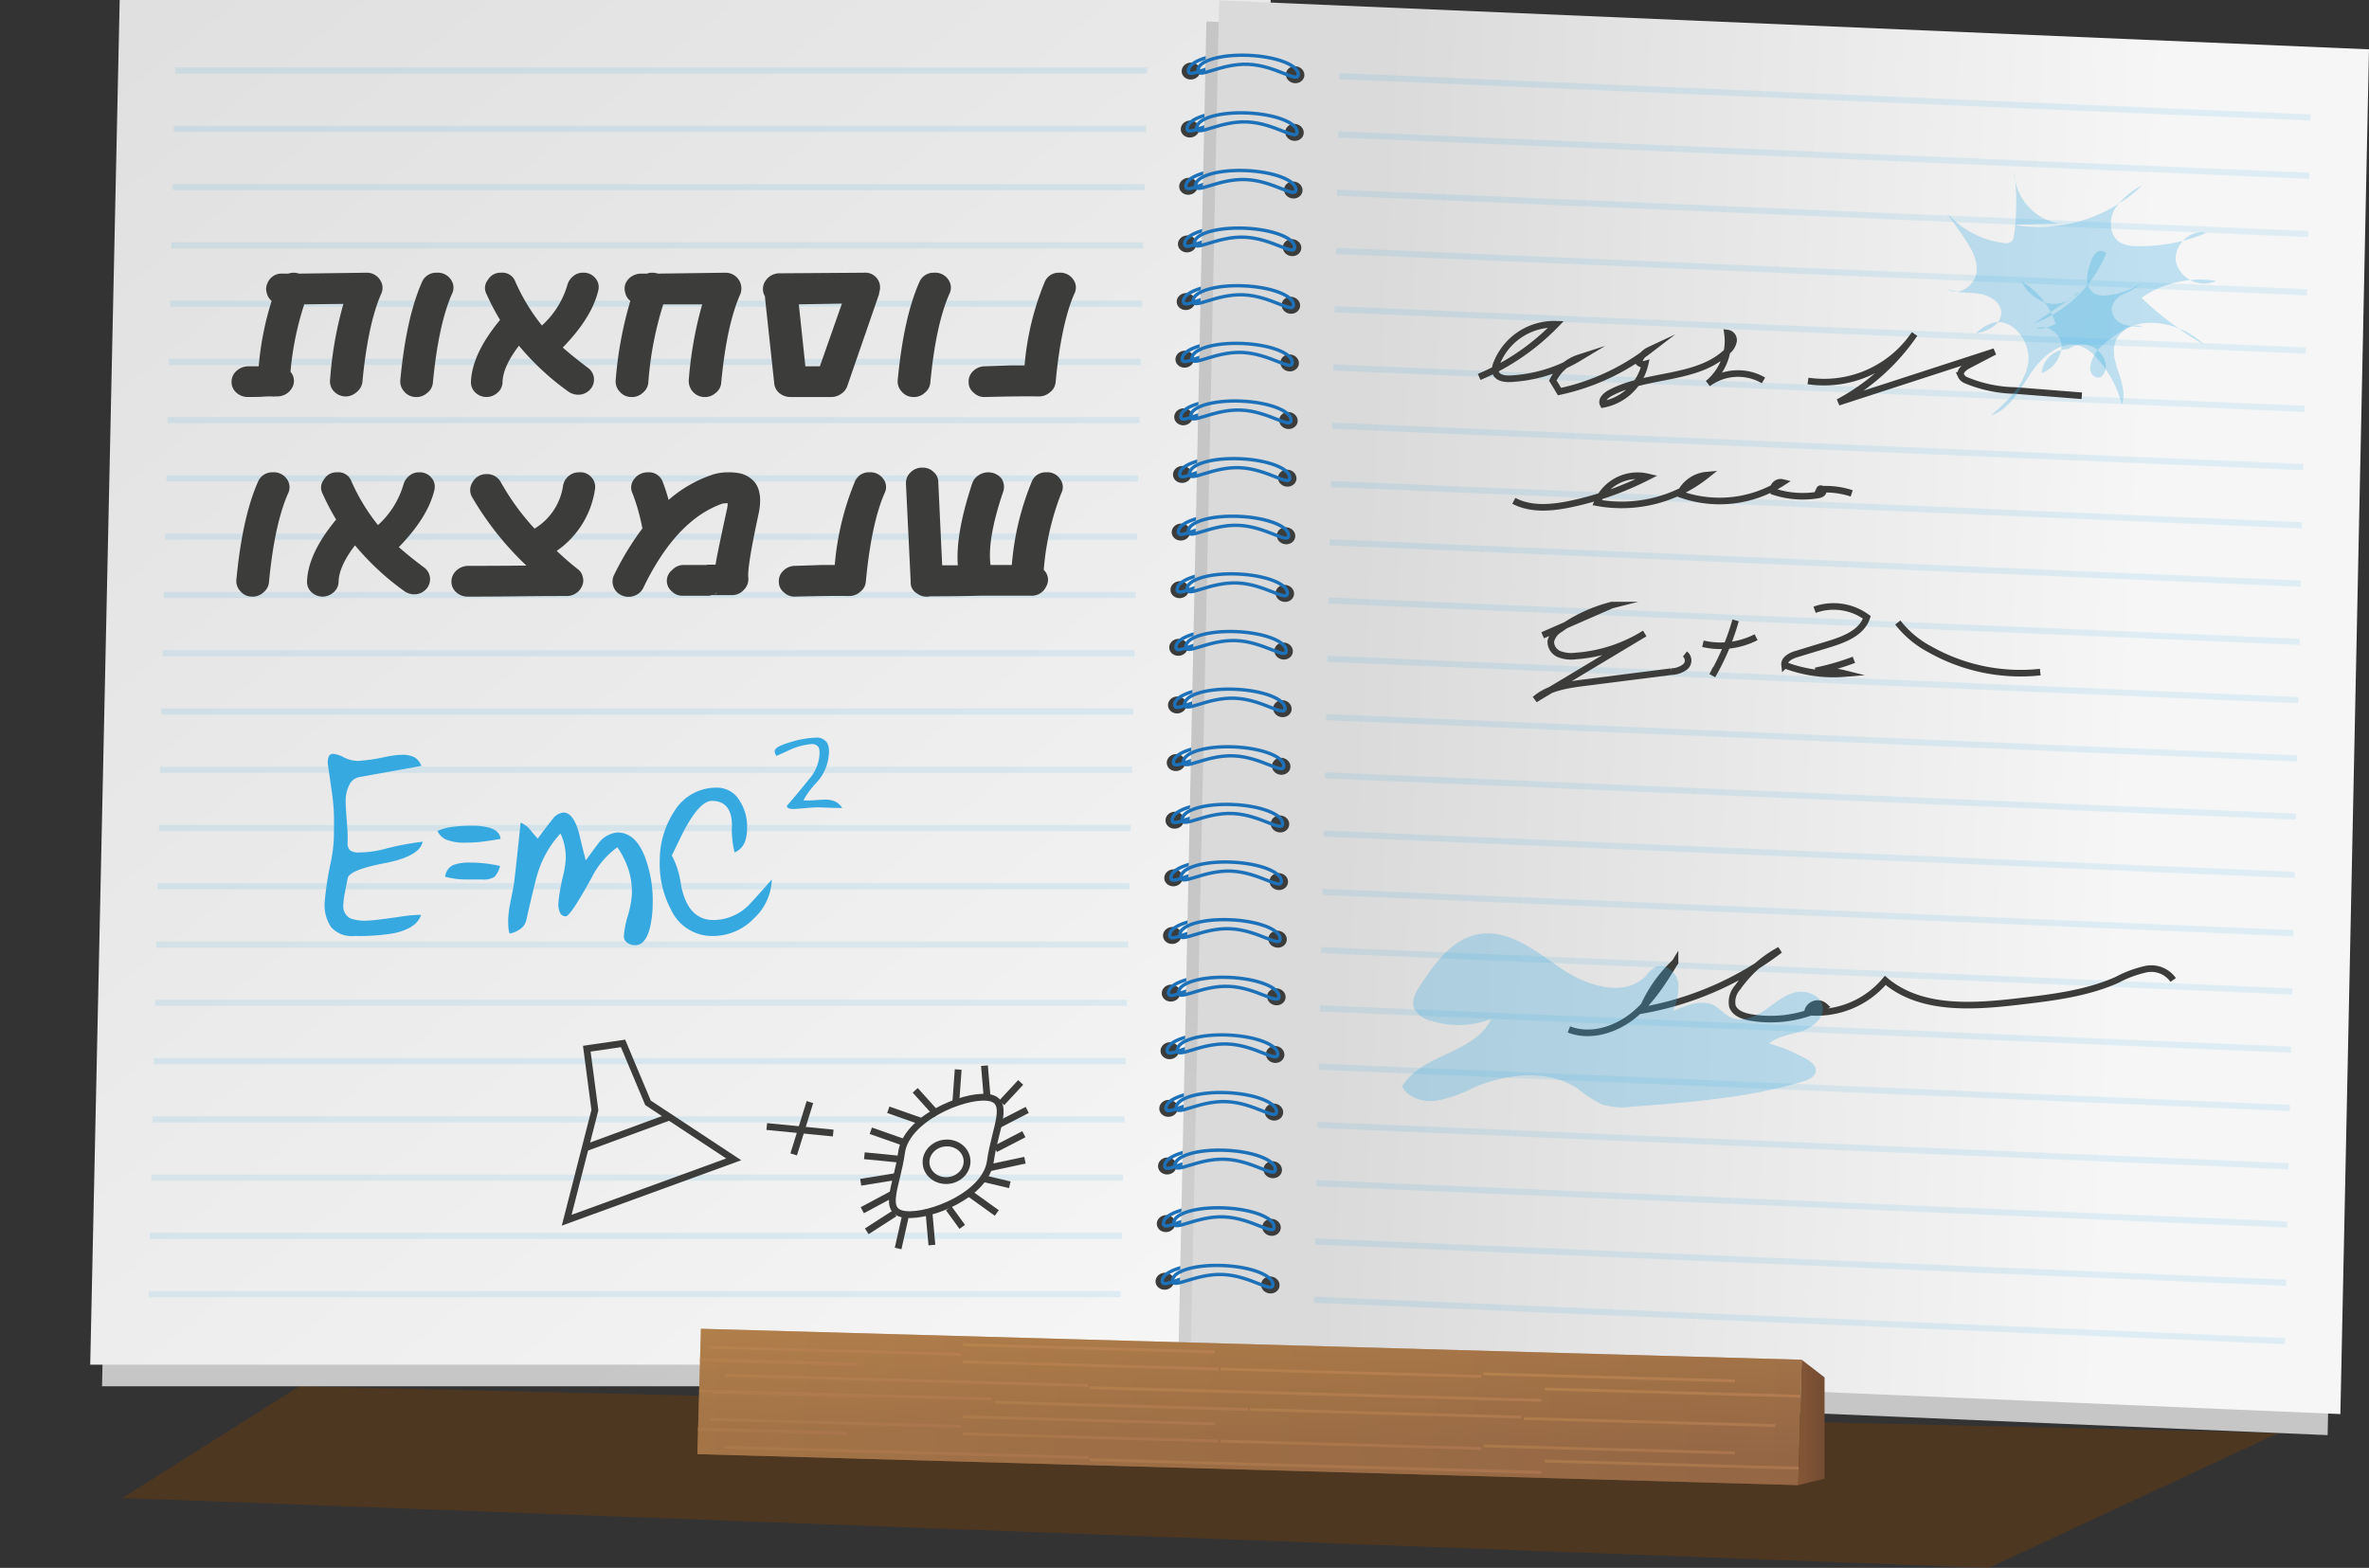 <svg xmlns="http://www.w3.org/2000/svg" xmlns:xlink="http://www.w3.org/1999/xlink" viewBox="0 0 359.297 237.835"><rect x="0" y="0" width="359.297" height="237.835" fill="#333333" stroke="none"/><defs><style>.a{fill:url(#a);}.b{fill:url(#b);}.c{fill:url(#c);}.d{fill:#683c11;fill-opacity:0.51;}.e{fill:url(#d);}.f{clip-path:url(#f);}.aa,.ab,.ac,.ad,.ae,.af,.ag,.ah,.ai,.aj,.ak,.al,.am,.an,.ao,.ar,.g,.i,.k,.o,.p,.q,.r,.s,.t,.u,.v,.w,.x,.y,.z{fill:none;stroke-miterlimit:10;}.g{stroke:#009fe3;stroke-width:0.936px;opacity:0.1;}.h{fill:#3c3c3b;}.i{stroke:#1d71b8;stroke-width:0.511px;}.as,.j{fill:#36a9e1;}.ar,.k{stroke:#3c3c3b;}.k{stroke-width:1.034px;}.l{fill:url(#g);}.m{clip-path:url(#i);}.n{clip-path:url(#k);}.o,.q,.r{stroke-width:0.506px;}.o{stroke:url(#l);}.aa,.ab,.ac,.ad,.ae,.af,.ag,.ah,.ai,.aj,.ak,.al,.am,.an,.ao,.p,.s,.t,.u,.v,.w,.x,.y,.z{stroke-width:0.43px;}.p{stroke:url(#m);}.q{stroke:url(#n);}.r{stroke:url(#o);}.s{stroke:url(#p);}.t{stroke:url(#q);}.u{stroke:url(#r);}.v{stroke:url(#s);}.w{stroke:url(#t);}.x{stroke:url(#u);}.y{stroke:url(#v);}.z{stroke:url(#w);}.aa{stroke:url(#x);}.ab{stroke:url(#y);}.ac{stroke:url(#z);}.ad{stroke:url(#aa);}.ae{stroke:url(#ab);}.af{stroke:url(#ac);}.ag{stroke:url(#ad);}.ah{stroke:url(#ae);}.ai{stroke:url(#af);}.aj{stroke:url(#ag);}.ak{stroke:url(#ah);}.al{stroke:url(#ai);}.am{stroke:url(#aj);}.an{stroke:url(#ak);}.ao{stroke:url(#al);}.ap{opacity:0.46;fill:url(#am);}.aq{fill:url(#an);}.as{opacity:0.29;}</style><linearGradient id="a" x1="-41.425" y1="33.235" x2="165.294" y2="291.634" gradientTransform="matrix(1, 0, 0.003, 0.987, 18.988, -83.661)" gradientUnits="userSpaceOnUse"><stop offset="0" stop-color="#dadada"/><stop offset="1" stop-color="#f6f6f6"/></linearGradient><linearGradient id="b" x1="204.868" y1="103.911" x2="323.701" y2="110.068" gradientTransform="matrix(1, 0, 0, 1, 0, 0)" xlink:href="#a"/><linearGradient id="c" x1="3933.872" y1="138.609" x2="4328.594" y2="138.609" gradientTransform="translate(-1558.537 74.814) scale(0.423 1)" gradientUnits="userSpaceOnUse"><stop offset="0" stop-color="#b17f4a"/><stop offset="1" stop-color="#946644"/></linearGradient><linearGradient id="d" x1="196.913" y1="334.265" x2="128.92" y2="248.041" gradientTransform="matrix(1, 0, 0.003, 0.987, 18.988, -83.661)" gradientUnits="userSpaceOnUse"><stop offset="0" stop-color="#dadada"/><stop offset="1" stop-color="#c6c6c6"/></linearGradient><clipPath id="f"><polygon class="a" points="192.713 0 18.153 0 13.684 207.016 188.244 207.016 192.713 0"/></clipPath><linearGradient id="g" x1="-5106.907" y1="222.323" x2="-5174.901" y2="136.099" gradientTransform="matrix(-0.999, -0.043, -0.045, 0.986, -4942.021, -191.388)" xlink:href="#d"/><clipPath id="i"><polygon class="b" points="184.896 0.059 359.297 7.486 354.955 214.505 180.553 207.078 184.896 0.059"/></clipPath><clipPath id="k"><rect class="c" x="106.005" y="203.91" width="167.019" height="19.026" transform="translate(6.083 -5.25) rotate(1.613)"/></clipPath><linearGradient id="l" x1="3933.872" y1="133.813" x2="3990.394" y2="133.813" gradientTransform="matrix(0.423, 0.012, -0.028, 1, -1553.943, 25.662)" gradientUnits="userSpaceOnUse"><stop offset="0" stop-color="#bd874f"/><stop offset="1" stop-color="#bd8057"/></linearGradient><linearGradient id="m" x1="3566.051" y1="3317.292" x2="3665.17" y2="3317.292" gradientTransform="matrix(0.449, 0.013, -0.019, 0.678, -1432.374, -2083.833)" xlink:href="#l"/><linearGradient id="n" x1="3938.429" y1="138.609" x2="3994.951" y2="138.609" xlink:href="#l"/><linearGradient id="o" x1="3930.844" y1="144.32" x2="3987.366" y2="144.32" xlink:href="#l"/><linearGradient id="p" x1="3569.41" y1="3307.511" x2="3654.298" y2="3307.511" gradientTransform="matrix(0.449, 0.013, -0.019, 0.678, -1432.374, -2083.833)" xlink:href="#l"/><linearGradient id="q" x1="3654.921" y1="3309.166" x2="3741.37" y2="3309.166" gradientTransform="matrix(0.449, 0.013, -0.019, 0.678, -1432.374, -2083.833)" xlink:href="#l"/><linearGradient id="r" x1="3666.201" y1="3318.022" x2="3751.666" y2="3318.022" gradientTransform="matrix(0.449, 0.013, -0.019, 0.678, -1432.374, -2083.833)" xlink:href="#l"/><linearGradient id="s" x1="3742.015" y1="3309.166" x2="3830.086" y2="3309.166" gradientTransform="matrix(0.449, 0.013, -0.019, 0.678, -1432.374, -2083.833)" xlink:href="#l"/><linearGradient id="t" x1="3752.291" y1="3318.022" x2="3844.037" y2="3318.022" gradientTransform="matrix(0.449, 0.013, -0.019, 0.678, -1432.374, -2083.833)" xlink:href="#l"/><linearGradient id="u" x1="3844.811" y1="3318.311" x2="3929.699" y2="3318.311" gradientTransform="matrix(0.449, 0.013, -0.019, 0.678, -1432.374, -2083.833)" xlink:href="#l"/><linearGradient id="v" x1="3830.809" y1="3308.581" x2="3915.696" y2="3308.581" gradientTransform="matrix(0.449, 0.013, -0.019, 0.678, -1432.374, -2083.833)" xlink:href="#l"/><linearGradient id="w" x1="3851.547" y1="3311.581" x2="3938.024" y2="3311.581" gradientTransform="matrix(0.449, 0.013, -0.019, 0.678, -1432.374, -2083.833)" xlink:href="#l"/><linearGradient id="x" x1="3698.152" y1="3314.142" x2="3850.532" y2="3314.142" gradientTransform="matrix(0.449, 0.013, -0.019, 0.678, -1432.374, -2083.833)" xlink:href="#l"/><linearGradient id="y" x1="3654.933" y1="3305.344" x2="3739.821" y2="3305.344" gradientTransform="matrix(0.449, 0.013, -0.019, 0.678, -1432.374, -2083.833)" xlink:href="#l"/><linearGradient id="z" x1="3574.839" y1="3313.669" x2="3697.551" y2="3313.669" gradientTransform="matrix(0.449, 0.013, -0.019, 0.678, -1432.374, -2083.833)" xlink:href="#l"/><linearGradient id="aa" x1="3566.736" y1="3333.398" x2="3665.855" y2="3333.398" gradientTransform="matrix(0.449, 0.013, -0.019, 0.678, -1432.374, -2083.833)" xlink:href="#l"/><linearGradient id="ab" x1="3570.095" y1="3323.617" x2="3654.983" y2="3323.617" gradientTransform="matrix(0.449, 0.013, -0.019, 0.678, -1432.374, -2083.833)" xlink:href="#l"/><linearGradient id="ac" x1="3655.605" y1="3325.273" x2="3742.055" y2="3325.273" gradientTransform="matrix(0.449, 0.013, -0.019, 0.678, -1432.374, -2083.833)" xlink:href="#l"/><linearGradient id="ad" x1="3666.886" y1="3334.128" x2="3752.351" y2="3334.128" gradientTransform="matrix(0.449, 0.013, -0.019, 0.678, -1432.374, -2083.833)" xlink:href="#l"/><linearGradient id="ae" x1="3742.7" y1="3325.273" x2="3830.771" y2="3325.273" gradientTransform="matrix(0.449, 0.013, -0.019, 0.678, -1432.374, -2083.833)" xlink:href="#l"/><linearGradient id="af" x1="3752.976" y1="3334.128" x2="3844.722" y2="3334.128" gradientTransform="matrix(0.449, 0.013, -0.019, 0.678, -1432.374, -2083.833)" xlink:href="#l"/><linearGradient id="ag" x1="3845.496" y1="3334.418" x2="3930.384" y2="3334.418" gradientTransform="matrix(0.449, 0.013, -0.019, 0.678, -1432.374, -2083.833)" xlink:href="#l"/><linearGradient id="ah" x1="3831.494" y1="3324.687" x2="3916.381" y2="3324.687" gradientTransform="matrix(0.449, 0.013, -0.019, 0.678, -1432.374, -2083.833)" xlink:href="#l"/><linearGradient id="ai" x1="3852.232" y1="3327.687" x2="3938.709" y2="3327.687" gradientTransform="matrix(0.449, 0.013, -0.019, 0.678, -1432.374, -2083.833)" xlink:href="#l"/><linearGradient id="aj" x1="3698.837" y1="3330.248" x2="3851.217" y2="3330.248" gradientTransform="matrix(0.449, 0.013, -0.019, 0.678, -1432.374, -2083.833)" xlink:href="#l"/><linearGradient id="ak" x1="3655.618" y1="3321.451" x2="3740.506" y2="3321.451" gradientTransform="matrix(0.449, 0.013, -0.019, 0.678, -1432.374, -2083.833)" xlink:href="#l"/><linearGradient id="al" x1="3575.524" y1="3329.775" x2="3698.236" y2="3329.775" gradientTransform="matrix(0.449, 0.013, -0.019, 0.678, -1432.374, -2083.833)" xlink:href="#l"/><linearGradient id="am" x1="4131.233" y1="128.619" x2="4131.233" y2="144.191" xlink:href="#c"/><linearGradient id="an" x1="272.723" y1="215.773" x2="276.723" y2="215.773" gradientUnits="userSpaceOnUse"><stop offset="0" stop-color="#845636"/><stop offset="1" stop-color="#734c32"/></linearGradient></defs><polygon class="d" points="45.397 210.289 18.572 227.23 301.615 237.835 345.567 217.38 45.397 210.289"/><polygon class="e" points="194.505 3.273 19.945 3.273 15.476 210.289 190.035 210.289 194.505 3.273"/><polygon class="a" points="192.713 0 18.153 0 13.684 207.016 188.244 207.016 192.713 0"/><g class="f"><line class="g" x1="26.566" y1="10.709" x2="173.968" y2="10.709"/><line class="g" x1="26.375" y1="19.547" x2="173.777" y2="19.547"/><line class="g" x1="26.185" y1="28.385" x2="173.587" y2="28.385"/><line class="g" x1="25.994" y1="37.223" x2="173.396" y2="37.223"/><line class="g" x1="25.803" y1="46.061" x2="173.205" y2="46.061"/><line class="g" x1="25.612" y1="54.899" x2="173.014" y2="54.899"/><line class="g" x1="25.421" y1="63.737" x2="172.823" y2="63.737"/><line class="g" x1="25.231" y1="72.575" x2="172.633" y2="72.575"/><line class="g" x1="25.04" y1="81.413" x2="172.442" y2="81.413"/><line class="g" x1="24.849" y1="90.251" x2="172.251" y2="90.251"/><line class="g" x1="24.658" y1="99.089" x2="172.06" y2="99.089"/><line class="g" x1="24.467" y1="107.927" x2="171.869" y2="107.927"/><line class="g" x1="24.277" y1="116.765" x2="171.679" y2="116.765"/><line class="g" x1="24.086" y1="125.603" x2="171.488" y2="125.603"/><line class="g" x1="23.895" y1="134.441" x2="171.297" y2="134.441"/><line class="g" x1="23.704" y1="143.279" x2="171.106" y2="143.279"/><line class="g" x1="23.513" y1="152.117" x2="170.915" y2="152.117"/><line class="g" x1="23.323" y1="160.955" x2="170.725" y2="160.955"/><line class="g" x1="23.132" y1="169.793" x2="170.534" y2="169.793"/><line class="g" x1="22.941" y1="178.631" x2="170.343" y2="178.631"/><line class="g" x1="22.75" y1="187.469" x2="170.152" y2="187.469"/><line class="g" x1="22.559" y1="196.307" x2="169.961" y2="196.307"/></g><ellipse class="h" cx="180.624" cy="10.776" rx="1.407" ry="1.287" transform="translate(-0.068 20.345) rotate(-6.446)"/><path class="i" d="M195.466,10.712c.031-1.422-3.354-2.575-7.56-2.575s-7.64,1.153-7.671,2.575,3.436-1.213,7.642-1.213S195.435,12.134,195.466,10.712Z"/><ellipse class="h" cx="180.435" cy="19.518" rx="1.407" ry="1.287" transform="matrix(0.994, -0.112, 0.112, 0.994, -1.051, 20.379)"/><path class="i" d="M195.277,19.454c.031-1.422-3.354-2.575-7.56-2.575s-7.641,1.153-7.671,2.575,3.436-1.213,7.642-1.213S195.246,20.876,195.277,19.454Z"/><ellipse class="h" cx="180.246" cy="28.26" rx="1.407" ry="1.287" transform="translate(-2.033 20.414) rotate(-6.446)"/><path class="i" d="M195.088,28.196c.031-1.422-3.354-2.575-7.56-2.575s-7.641,1.153-7.671,2.575,3.436-1.213,7.642-1.213S195.058,29.618,195.088,28.196Z"/><ellipse class="h" cx="180.058" cy="37.001" rx="1.407" ry="1.287" transform="translate(-3.016 20.448) rotate(-6.446)"/><path class="i" d="M194.9,36.938c.031-1.422-3.354-2.575-7.56-2.575s-7.641,1.153-7.671,2.575,3.436-1.213,7.642-1.213S194.869,38.36,194.9,36.938Z"/><ellipse class="h" cx="179.869" cy="45.743" rx="1.407" ry="1.287" transform="translate(-3.998 20.482) rotate(-6.446)"/><path class="i" d="M194.711,45.68c.031-1.422-3.354-2.575-7.56-2.575s-7.64,1.153-7.671,2.575,3.436-1.213,7.642-1.213S194.68,47.102,194.711,45.68Z"/><ellipse class="h" cx="179.68" cy="54.485" rx="1.407" ry="1.287" transform="translate(-4.981 20.516) rotate(-6.446)"/><path class="i" d="M194.522,54.421c.031-1.422-3.354-2.575-7.56-2.575s-7.641,1.153-7.671,2.575,3.436-1.213,7.642-1.213S194.492,55.844,194.522,54.421Z"/><ellipse class="h" cx="179.491" cy="63.227" rx="1.407" ry="1.287" transform="translate(-5.963 20.55) rotate(-6.446)"/><path class="i" d="M194.333,63.163c.031-1.422-3.354-2.575-7.56-2.575s-7.641,1.153-7.671,2.575,3.436-1.213,7.642-1.213S194.303,64.585,194.333,63.163Z"/><ellipse class="h" cx="179.303" cy="71.969" rx="1.407" ry="1.287" transform="translate(-6.946 20.584) rotate(-6.446)"/><path class="i" d="M194.145,71.905c.031-1.422-3.354-2.575-7.56-2.575s-7.64,1.153-7.671,2.575,3.436-1.213,7.642-1.213S194.114,73.327,194.145,71.905Z"/><ellipse class="h" cx="179.114" cy="80.71" rx="1.407" ry="1.287" transform="translate(-7.929 20.618) rotate(-6.446)"/><path class="i" d="M193.956,80.647c.031-1.422-3.354-2.575-7.56-2.575s-7.64,1.153-7.671,2.575,3.436-1.213,7.642-1.213S193.925,82.069,193.956,80.647Z"/><ellipse class="h" cx="178.925" cy="89.452" rx="1.407" ry="1.287" transform="translate(-8.911 20.652) rotate(-6.446)"/><path class="i" d="M193.767,89.389c.031-1.422-3.354-2.575-7.56-2.575s-7.641,1.153-7.671,2.575,3.436-1.213,7.642-1.213S193.737,90.811,193.767,89.389Z"/><ellipse class="h" cx="178.736" cy="98.194" rx="1.407" ry="1.287" transform="translate(-9.894 20.686) rotate(-6.446)"/><path class="i" d="M193.579,98.131c.031-1.422-3.354-2.575-7.56-2.575s-7.641,1.153-7.671,2.575,3.436-1.213,7.642-1.213S193.548,99.553,193.579,98.131Z"/><ellipse class="h" cx="178.548" cy="106.936" rx="1.407" ry="1.287" transform="translate(-10.876 20.72) rotate(-6.446)"/><path class="i" d="M193.39,106.872c.031-1.422-3.354-2.575-7.56-2.575s-7.64,1.153-7.671,2.575,3.436-1.213,7.642-1.213S193.359,108.294,193.39,106.872Z"/><ellipse class="h" cx="178.359" cy="115.678" rx="1.407" ry="1.287" transform="translate(-11.859 20.754) rotate(-6.446)"/><path class="i" d="M193.201,115.614c.031-1.422-3.354-2.575-7.56-2.575s-7.641,1.153-7.671,2.575,3.436-1.213,7.642-1.213S193.17,117.036,193.201,115.614Z"/><ellipse class="h" cx="178.17" cy="124.42" rx="1.407" ry="1.287" transform="translate(-12.841 20.788) rotate(-6.446)"/><path class="i" d="M193.012,124.356c.031-1.422-3.354-2.575-7.56-2.575s-7.641,1.153-7.671,2.575,3.436-1.213,7.642-1.213S192.982,125.778,193.012,124.356Z"/><ellipse class="h" cx="177.982" cy="133.161" rx="1.407" ry="1.287" transform="translate(-13.824 20.822) rotate(-6.446)"/><path class="i" d="M192.824,133.098c.031-1.422-3.354-2.575-7.56-2.575s-7.641,1.153-7.671,2.575,3.436-1.213,7.642-1.213S192.793,134.52,192.824,133.098Z"/><ellipse class="h" cx="177.793" cy="141.903" rx="1.407" ry="1.287" transform="translate(-14.807 20.857) rotate(-6.446)"/><path class="i" d="M192.635,141.84c.031-1.422-3.354-2.575-7.56-2.575s-7.64,1.153-7.671,2.575,3.436-1.213,7.642-1.213S192.604,143.262,192.635,141.84Z"/><ellipse class="h" cx="177.604" cy="150.645" rx="1.407" ry="1.287" transform="translate(-15.789 20.891) rotate(-6.446)"/><path class="i" d="M192.446,150.581c.031-1.422-3.354-2.575-7.56-2.575s-7.641,1.153-7.671,2.575,3.436-1.213,7.642-1.213S192.416,152.004,192.446,150.581Z"/><ellipse class="h" cx="177.415" cy="159.387" rx="1.407" ry="1.287" transform="translate(-16.772 20.925) rotate(-6.446)"/><path class="i" d="M192.258,159.323c.031-1.422-3.354-2.575-7.56-2.575s-7.641,1.153-7.671,2.575,3.436-1.213,7.642-1.213S192.227,160.745,192.258,159.323Z"/><ellipse class="h" cx="177.227" cy="168.129" rx="1.407" ry="1.287" transform="translate(-17.754 20.959) rotate(-6.446)"/><path class="i" d="M192.069,168.065c.031-1.422-3.354-2.575-7.56-2.575s-7.64,1.153-7.671,2.575,3.436-1.213,7.642-1.213S192.038,169.487,192.069,168.065Z"/><ellipse class="h" cx="177.038" cy="176.87" rx="1.407" ry="1.287" transform="translate(-18.737 20.993) rotate(-6.446)"/><path class="i" d="M191.88,176.807c.031-1.422-3.354-2.575-7.56-2.575s-7.641,1.153-7.671,2.575,3.436-1.213,7.642-1.213S191.849,178.229,191.88,176.807Z"/><ellipse class="h" cx="176.849" cy="185.612" rx="1.407" ry="1.287" transform="translate(-19.719 21.027) rotate(-6.446)"/><path class="i" d="M191.691,185.549c.031-1.422-3.354-2.575-7.56-2.575s-7.641,1.153-7.671,2.575,3.436-1.213,7.642-1.213S191.661,186.971,191.691,185.549Z"/><ellipse class="h" cx="176.661" cy="194.354" rx="1.407" ry="1.287" transform="translate(-20.702 21.061) rotate(-6.446)"/><path class="i" d="M191.503,194.29c.031-1.422-3.354-2.575-7.56-2.575s-7.641,1.153-7.671,2.575,3.436-1.213,7.642-1.213S191.472,195.713,191.503,194.29Z"/><path class="h" d="M35.873,56.267A2.647,2.647,0,0,1,37.66,55.562H39.24A45.363,45.363,0,0,1,41.201,45.644a2.104,2.104,0,0,1-.74-1.205,1.952,1.952,0,0,1,.078-1.41,2.29,2.29,0,0,1,2.33-1.523h.887a2.083,2.083,0,0,1,.791-.137,2.653,2.653,0,0,1,.812.137l10.197-.137A2.344,2.344,0,0,1,57.594,42.392a2.129,2.129,0,0,1,.217,2.184q-2.016,4.617-2.852,13.42a2.356,2.356,0,0,1-.918,1.523,2.471,2.471,0,0,1-1.76.614,2.417,2.417,0,0,1-1.658-.796,2.178,2.178,0,0,1-.562-1.729,56.883,56.883,0,0,1,2.02-11.51l-5.938.068a45.543,45.543,0,0,0-2.086,10.235,2.076,2.076,0,0,1,.209,2.479,2.561,2.561,0,0,1-2.301,1.251h-.143a2.145,2.145,0,0,1-.623,0q-.861,0-1.293.046-.888.045-2.348.045a2.537,2.537,0,0,1-1.756-.705,2.105,2.105,0,0,1-.682-1.615A2.158,2.158,0,0,1,35.873,56.267Z"/><path class="h" d="M63.974,42.847a2.326,2.326,0,0,1,2.232-1.479,2.405,2.405,0,0,1,2.135.979,2.112,2.112,0,0,1,.189,2.273Q66.492,49.285,65.656,58.04a2.2,2.2,0,0,1-.871,1.57,2.386,2.386,0,0,1-1.785.613,2.283,2.283,0,0,1-1.705-.842,2.235,2.235,0,0,1-.586-1.683Q61.608,48.215,63.974,42.847Z"/><path class="h" d="M75.842,48.533a36.214,36.214,0,0,1-2.068-3.957,1.951,1.951,0,0,1,.238-2.139A2.151,2.151,0,0,1,75.949,41.369a2.101,2.101,0,0,1,2.221,1.387,30.052,30.052,0,0,0,4.02,6.619A13.355,13.355,0,0,0,86.058,43.21a2.552,2.552,0,0,1,.912-1.342,2.201,2.201,0,0,1,1.471-.5,2.261,2.261,0,0,1,1.85.818,2.063,2.063,0,0,1,.438,1.91q-.973,4.096-5.379,8.621,1.737,1.523,3.811,3.07a2.199,2.199,0,0,1,.434,3.185,2.423,2.423,0,0,1-1.598.888,2.631,2.631,0,0,1-1.762-.433,39.964,39.964,0,0,1-7.531-6.983q-2.44,3.185-2.49,5.551a2.099,2.099,0,0,1-.752,1.569,2.509,2.509,0,0,1-1.689.659,2.483,2.483,0,0,1-1.709-.705,2.123,2.123,0,0,1-.635-1.569Q71.565,53.697,75.842,48.533Z"/><path class="h" d="M95.601,45.644a2.066,2.066,0,0,1-.762-1.205,2.121,2.121,0,0,1,.029-1.41,2.401,2.401,0,0,1,.957-1.115,2.714,2.714,0,0,1,1.42-.408h.887a1.949,1.949,0,0,1,.744-.137,3.026,3.026,0,0,1,.932.137l10.197-.137a2.393,2.393,0,0,1,2.277,3.252q-2.065,4.617-2.898,13.42a2.12,2.12,0,0,1-.85,1.57,2.446,2.446,0,0,1-1.83.613,2.436,2.436,0,0,1-2.244-2.524,57.961,57.961,0,0,1,2.043-11.532h-5.91a52.058,52.058,0,0,0-2.268,11.873,2.2,2.2,0,0,1-.871,1.57,2.386,2.386,0,0,1-1.785.613,2.283,2.283,0,0,1-1.705-.842,2.235,2.235,0,0,1-.586-1.683A58.095,58.095,0,0,1,95.601,45.644Z"/><path class="h" d="M116.033,44.985a2.19,2.19,0,0,1,.051-2.365,2.521,2.521,0,0,1,2.203-1.161l12.734-.09a2.243,2.243,0,0,1,2.33,2.979,1.274,1.274,0,0,1-.107.501l-4.748,13.737a2.29,2.29,0,0,1-.959,1.183,2.588,2.588,0,0,1-1.469.455h-6.248a2.609,2.609,0,0,1-1.639-.613,2.147,2.147,0,0,1-.758-1.48L116.029,45.189C116.031,45.114,116.031,45.045,116.033,44.985ZM122.148,55.562h2.201l3.34-9.508-6.537.113Z"/><path class="h" d="M139.414,42.847a2.329,2.329,0,0,1,2.234-1.479,2.402,2.402,0,0,1,2.133.979,2.112,2.112,0,0,1,.191,2.273q-2.042,4.664-2.875,13.42a2.202,2.202,0,0,1-.873,1.57,2.382,2.382,0,0,1-1.783.613,2.283,2.283,0,0,1-1.705-.842,2.227,2.227,0,0,1-.586-1.683Q137.047,48.215,139.414,42.847Z"/><path class="h" d="M147.572,56.312a2.515,2.515,0,0,1,1.74-.75q2.897-.091,4.023-.137h2.059a42.288,42.288,0,0,1,3.023-12.578,2.272,2.272,0,0,1,2.234-1.479,2.358,2.358,0,0,1,2.086.979,2.032,2.032,0,0,1,.191,2.229q-1.992,4.617-2.828,13.42a2.161,2.161,0,0,1-.871,1.523,2.481,2.481,0,0,1-1.736.614h-.287q-2.32-.045-7.852.091a2.277,2.277,0,0,1-1.686-.659,1.985,1.985,0,0,1-.756-1.569A2.128,2.128,0,0,1,147.572,56.312Z"/><path class="h" d="M39.111,73.125a2.329,2.329,0,0,1,2.234-1.479,2.408,2.408,0,0,1,2.133.978,2.115,2.115,0,0,1,.189,2.275q-2.039,4.663-2.873,13.42a2.199,2.199,0,0,1-.873,1.568,2.378,2.378,0,0,1-1.785.615,2.286,2.286,0,0,1-1.703-.842,2.221,2.221,0,0,1-.586-1.684Q36.744,78.493,39.111,73.125Z"/><path class="h" d="M50.98,78.812A36.592,36.592,0,0,1,48.91,74.854a1.953,1.953,0,0,1,.238-2.138,2.152,2.152,0,0,1,1.938-1.069,2.103,2.103,0,0,1,2.221,1.388,30.082,30.082,0,0,0,4.021,6.619,13.358,13.358,0,0,0,3.867-6.164,2.564,2.564,0,0,1,.914-1.342,2.198,2.198,0,0,1,1.471-.501,2.27,2.27,0,0,1,1.85.819,2.067,2.067,0,0,1,.438,1.91q-.976,4.094-5.381,8.621,1.74,1.523,3.811,3.07a2.2,2.2,0,0,1,.436,3.184,2.423,2.423,0,0,1-1.6.888,2.626,2.626,0,0,1-1.762-.433,40.02,40.02,0,0,1-7.531-6.982q-2.44,3.185-2.49,5.55a2.091,2.091,0,0,1-.752,1.569,2.507,2.507,0,0,1-1.689.66,2.48,2.48,0,0,1-1.707-.705,2.134,2.134,0,0,1-.637-1.57Q46.702,83.976,50.98,78.812Z"/><path class="h" d="M69.219,86.545a2.645,2.645,0,0,1,1.785-.706q4.62,0,8.832-.045a46.606,46.606,0,0,1-8.201-10.326,2.151,2.151,0,0,1,.051-2.343,2.338,2.338,0,0,1,2.084-1.206,2.363,2.363,0,0,1,2.176,1.206,37.24,37.24,0,0,0,5.137,7.073.761.761,0,0,1,.195-.136,9.124,9.124,0,0,0,4.109-6.323,2.478,2.478,0,0,1,.822-1.501,2.41,2.41,0,0,1,1.615-.592,2.197,2.197,0,0,1,1.852.728,2.152,2.152,0,0,1,.559,1.865,13.778,13.778,0,0,1-5.801,9.326Q85.91,84.975,87.603,86.318a1.874,1.874,0,0,1,.766,1.16,1.911,1.911,0,0,1-.078,1.387,2.387,2.387,0,0,1-.91,1.115,2.456,2.456,0,0,1-1.422.432q-3.469,0-7.396.046-3.876.045-7.66.046a2.534,2.534,0,0,1-1.754-.705,2.108,2.108,0,0,1-.684-1.615A2.251,2.251,0,0,1,69.219,86.545Z"/><path class="h" d="M93.162,87.16a43.883,43.883,0,0,1,4.268-7.006A31.326,31.326,0,0,0,95.941,74.854a2.032,2.032,0,0,1,.238-2.184,2.538,2.538,0,0,1,2.08-1.023,2.215,2.215,0,0,1,2.266,1.479,27.113,27.113,0,0,1,.877,2.706,19.79,19.79,0,0,1,6.904-3.912c.129-.029.256-.061.385-.09a8.215,8.215,0,0,1,1.631-.183h.336a7.749,7.749,0,0,1,1.17.091,4.044,4.044,0,0,1,2.721,1.523q1.184,1.639.469,4.846-1.729,8.007-1.521,9.553a2.31,2.31,0,0,1-.686,1.82,2.372,2.372,0,0,1-1.812.795H107.91c0,.031-.049.046-.145.046l-.168.046H103.576a2.19,2.19,0,0,1-1.686-.66,2.071,2.071,0,0,1,.07-3.252,2.324,2.324,0,0,1,1.715-.751h3.496a.137.137,0,0,0,.096-.046h1.27q.038-.703,1.713-8.393a3.798,3.798,0,0,0,.115-.933,6.329,6.329,0,0,0-.742.046q-6.993,2.411-11.977,12.623a2.385,2.385,0,0,1-1.418,1.365,2.473,2.473,0,0,1-1.914-.046,2.243,2.243,0,0,1-1.285-1.364A2.219,2.219,0,0,1,93.162,87.16Zm15.326,2.979c.031-.03.154-.144.365-.341a2.915,2.915,0,0,1-.51.341C108.472,90.079,108.521,90.079,108.488,90.139Z"/><path class="h" d="M118.785,86.591a2.508,2.508,0,0,1,1.738-.752q2.897-.089,4.023-.136h2.059a42.363,42.363,0,0,1,3.023-12.578,2.272,2.272,0,0,1,2.234-1.479,2.36,2.36,0,0,1,2.086.978,2.03,2.03,0,0,1,.191,2.229q-1.992,4.619-2.826,13.42a2.168,2.168,0,0,1-.871,1.524,2.484,2.484,0,0,1-1.738.613h-.287q-2.32-.044-7.852.092a2.278,2.278,0,0,1-1.686-.66,1.982,1.982,0,0,1-.754-1.569A2.113,2.113,0,0,1,118.785,86.591Z"/><path class="h" d="M138.109,71.648a2.412,2.412,0,0,1,1.879-.706,2.226,2.226,0,0,1,1.609.66,1.992,1.992,0,0,1,.709,1.523l.59,12.624h2.377q-.378-4.708,2.184-12.441a2.238,2.238,0,0,1,.887-1.16,2.619,2.619,0,0,1,3.486.363,2.272,2.272,0,0,1,.289,2.162q-2.405,7.119-1.891,11.031h3.23a41.931,41.931,0,0,1,3-12.579,2.253,2.253,0,0,1,2.211-1.478,2.29,2.29,0,0,1,2.086.977,2.026,2.026,0,0,1,.189,2.229,40.641,40.641,0,0,0-2.643,11.601,2.031,2.031,0,0,1,.377,2.501,2.407,2.407,0,0,1-2.328,1.41h-7.658q-3.659.092-7.439.091h-.191a2.424,2.424,0,0,1-2.045-.478,1.85,1.85,0,0,1-.895-1.706l-.721-14.875A2.224,2.224,0,0,1,138.109,71.648Z"/><path class="j" d="M63.861,138.767q-.686,2.145-4.375,2.842a32.68,32.68,0,0,1-5.744.373,4.156,4.156,0,0,1-3.525-1.352,5.988,5.988,0,0,1-.971-3.82,47.866,47.866,0,0,1,.914-5.962,22.934,22.934,0,0,0,.469-3.54q.053-2.47.012-3.866a31.436,31.436,0,0,0-.326-3.401q-.287-2.001-.613-4.285a2.912,2.912,0,0,1,.168-1.024.664.664,0,0,1,.691-.373,4.405,4.405,0,0,1,1.602.536,4.824,4.824,0,0,0,2.088.535,26.86,26.86,0,0,0,4.166-.605,14.391,14.391,0,0,1,2.498-.326,4.204,4.204,0,0,1,1.896.35,2.526,2.526,0,0,1,1.096,1.328L54.625,117.851a2.14,2.14,0,0,0-1.658,1.235,5.388,5.388,0,0,0-.545,2.306q-.015.746.23,3.913.1,1.257.074,2.469a1.483,1.483,0,0,0,.365,1.211,2.148,2.148,0,0,0,1.365.326,15.892,15.892,0,0,0,3.637-.466,42.618,42.618,0,0,1,6.006-1.164q-.442,2.235-5.781,3.26-5.341,1.025-5.588,2.283-.246,1.257-.441,2.26a10.266,10.266,0,0,0-.207,1.652,2.107,2.107,0,0,0,.982,2.144,6.249,6.249,0,0,0,2.59.372q.981,0,5.111-.605A22.621,22.621,0,0,1,63.861,138.767Z"/><path class="j" d="M75.922,127.261q-1.723.28-2.828.42a19.076,19.076,0,0,1-2.379.139,7.367,7.367,0,0,1-3.055-.465,2.653,2.653,0,0,1-1.318-1.305,8.152,8.152,0,0,1,2.316-.629,21.805,21.805,0,0,1,2.748-.163,10.371,10.371,0,0,1,2.738.28Q75.8,126.004,75.922,127.261Zm-.09,4.1a3.476,3.476,0,0,1-.844,1.653,3.035,3.035,0,0,1-1.846.396h-2.5a12.389,12.389,0,0,1-3.129-.418,2.229,2.229,0,0,1,1.166-1.748,6.529,6.529,0,0,1,2.557-.396A20.123,20.123,0,0,1,75.832,131.361Z"/><path class="j" d="M98.992,137.043a16.684,16.684,0,0,1-.424,3.727q-.691,2.609-2.213,2.608a2.067,2.067,0,0,1-1.217-.372,1.149,1.149,0,0,1-.518-1.024,14.123,14.123,0,0,1,.605-3.075,14.352,14.352,0,0,0,.611-3.261,11.458,11.458,0,0,0-.486-3.656,13.442,13.442,0,0,0-1.715-3.471,12.707,12.707,0,0,0-3.924,4.658q-3.214,5.824-3.9,5.822a.902.902,0,0,1-.893-.605,3.116,3.116,0,0,1-.24-1.304A27.22,27.22,0,0,1,85.406,132.851a14.609,14.609,0,0,0,.4-2.608,8.482,8.482,0,0,0-.801-3.819A15.807,15.807,0,0,0,81.49,132.665q-.313.932-1.668,6.894a2.211,2.211,0,0,1-.861,1.327,3.907,3.907,0,0,1-1.684.723,4.704,4.704,0,0,1-.174-1.002q-.038-.533-.023-1.234a17.816,17.816,0,0,1,.406-2.865q.381-1.885.471-2.491.085-.605.391-3.425.308-2.817.615-5.799a3.589,3.589,0,0,1,1.496,1.141q.718.864,1.1,1.281,1.362-1.862,2.219-2.911a2.319,2.319,0,0,1,1.689-1.048q1.471,0,2.336,3.074.495,2.098,1.037,4.192,1.869-2.562,1.969-2.655a4.03,4.03,0,0,1,2.828-1.584q2.941,0,4.369,4.239A18.852,18.852,0,0,1,98.992,137.043Z"/><path class="j" d="M117.058,133.41a8.401,8.401,0,0,1-2.75,5.939,8.588,8.588,0,0,1-6.207,2.633,6.859,6.859,0,0,1-6.336-4.006,14.871,14.871,0,0,1-1.699-7.547,13.511,13.511,0,0,1,2.115-7.221,7.441,7.441,0,0,1,6.502-3.727,3.973,3.973,0,0,1,3.535,2.049,7.177,7.177,0,0,1,1.088,4.054,6.131,6.131,0,0,1-.34,2.144,2.85,2.85,0,0,1-1.553,1.583,14.552,14.552,0,0,1-.4-4.216q-.07-3.609-3.059-3.61-1.863,0-4.367,4.798-1.336,2.75-1.695,3.494a12.828,12.828,0,0,1,1.377,4.379q1.011,5.405,4.932,5.403a7.564,7.564,0,0,0,5.092-2.003Q113.794,137.137,117.058,133.41Z"/><path class="j" d="M127.736,122.566q-.829,0-1.367-.019-2.13-.075-2.383-.075-.539,0-1.369.075-1.846.168-2.324.169-.952,0-.943-.486,1.925-2.224,3.33-3.998a6.306,6.306,0,0,0,1.605-3.717c.002-.1.004-.18.006-.242a1.928,1.928,0,0,0-.141-.916,1.154,1.154,0,0,0-1.102-.485,9.828,9.828,0,0,0-3.453.972q-.548.242-1.83.821a1.518,1.518,0,0,1-.199-.364.961.961,0,0,1-.072-.364q.018-.691,2.543-1.401a13.958,13.958,0,0,1,3.605-.635,1.923,1.923,0,0,1,1.826.803,2.988,2.988,0,0,1,.254,1.495,7.102,7.102,0,0,1-1.975,4.614,12.75,12.75,0,0,0-1.9,2.596l.635.019c.297,0,.615-.013.955-.036.871-.062,1.422-.094,1.656-.094a3.556,3.556,0,0,1,1.676.336A2.687,2.687,0,0,1,127.736,122.566Z"/><polygon class="k" points="88.997 159.08 90.225 168.403 85.947 185.1 111.28 175.866 98.278 167.29 94.494 158.277 88.997 159.08"/><line class="k" x1="88.755" y1="174.139" x2="101.534" y2="169.437"/><line class="k" x1="116.294" y1="170.886" x2="126.37" y2="171.874"/><line class="k" x1="122.835" y1="167.18" x2="120.375" y2="175.112"/><path class="k" d="M150.206,176.148c.702-5.089,3.228-9.319-.492-9.684s-12.277,3.273-12.979,8.363-3.082,9.037.638,9.402S149.504,181.237,150.206,176.148Z"/><ellipse class="k" cx="143.559" cy="176.234" rx="3.116" ry="2.851" transform="translate(-18.877 17.23) rotate(-6.446)"/><line class="k" x1="150.963" y1="174.288" x2="155.286" y2="172.051"/><line class="k" x1="151.471" y1="170.601" x2="155.794" y2="168.365"/><line class="k" x1="139.816" y1="170.135" x2="134.726" y2="168.347"/><line class="k" x1="137.162" y1="173.317" x2="132.072" y2="171.528"/><line class="k" x1="135.653" y1="180.97" x2="130.779" y2="183.581"/><line class="k" x1="135.68" y1="184.062" x2="131.46" y2="186.781"/><line class="k" x1="140.886" y1="183.826" x2="141.337" y2="188.865"/><line class="k" x1="143.891" y1="183.287" x2="145.938" y2="186.106"/><line class="k" x1="146.934" y1="180.949" x2="151.181" y2="184.002"/><line class="k" x1="149.11" y1="178.769" x2="153.151" y2="179.723"/><line class="k" x1="149.957" y1="177.166" x2="155.452" y2="175.993"/><line class="k" x1="151.928" y1="167.287" x2="154.806" y2="164.196"/><line class="k" x1="149.714" y1="166.464" x2="149.31" y2="161.656"/><line class="k" x1="144.957" y1="167.301" x2="145.325" y2="162.236"/><line class="k" x1="142.117" y1="169.072" x2="138.808" y2="165.393"/><line class="k" x1="136.153" y1="175.812" x2="131.097" y2="175.316"/><line class="k" x1="136" y1="178.454" x2="130.542" y2="179.341"/><line class="k" x1="137.373" y1="184.228" x2="136.213" y2="189.387"/><polygon class="l" points="182.966 3.252 357.368 10.679 353.025 217.698 178.624 210.271 182.966 3.252"/><polygon class="b" points="184.896 0.059 359.297 7.486 354.955 214.505 180.553 207.078 184.896 0.059"/><g class="m"><line class="g" x1="350.436" y1="17.827" x2="203.168" y2="11.556"/><line class="g" x1="350.251" y1="26.665" x2="202.982" y2="20.394"/><line class="g" x1="350.066" y1="35.504" x2="202.797" y2="29.232"/><line class="g" x1="349.88" y1="44.342" x2="202.612" y2="38.07"/><line class="g" x1="349.695" y1="53.18" x2="202.426" y2="46.909"/><line class="g" x1="349.509" y1="62.018" x2="202.241" y2="55.747"/><line class="g" x1="349.324" y1="70.856" x2="202.056" y2="64.585"/><line class="g" x1="349.139" y1="79.694" x2="201.87" y2="73.423"/><line class="g" x1="348.953" y1="88.532" x2="201.685" y2="82.261"/><line class="g" x1="348.768" y1="97.37" x2="201.499" y2="91.099"/><line class="g" x1="348.583" y1="106.208" x2="201.314" y2="99.937"/><line class="g" x1="348.397" y1="115.046" x2="201.129" y2="108.775"/><line class="g" x1="348.212" y1="123.884" x2="200.943" y2="117.613"/><line class="g" x1="348.026" y1="132.723" x2="200.758" y2="126.451"/><line class="g" x1="347.841" y1="141.561" x2="200.572" y2="135.289"/><line class="g" x1="347.656" y1="150.399" x2="200.387" y2="144.128"/><line class="g" x1="347.47" y1="159.237" x2="200.202" y2="152.966"/><line class="g" x1="347.285" y1="168.075" x2="200.016" y2="161.804"/><line class="g" x1="347.099" y1="176.913" x2="199.831" y2="170.642"/><line class="g" x1="346.914" y1="185.751" x2="199.646" y2="179.48"/><line class="g" x1="346.729" y1="194.589" x2="199.46" y2="188.318"/><line class="g" x1="346.543" y1="203.427" x2="199.275" y2="197.156"/></g><ellipse class="h" cx="196.516" cy="11.339" rx="1.287" ry="1.407" transform="matrix(0.154, -0.988, 0.988, 0.154, 154.963, 203.746)"/><path class="i" d="M181.69,10.644c.03-1.422,3.461-2.43,7.663-2.251s7.585,1.477,7.555,2.899-3.381-1.358-7.583-1.537S181.66,12.067,181.69,10.644Z"/><ellipse class="h" cx="196.332" cy="20.081" rx="1.287" ry="1.407" transform="translate(146.171 210.957) rotate(-81.116)"/><path class="i" d="M181.506,19.386c.03-1.422,3.461-2.43,7.663-2.251s7.585,1.477,7.555,2.899-3.381-1.358-7.583-1.537S181.476,20.809,181.506,19.386Z"/><ellipse class="h" cx="196.149" cy="28.823" rx="1.287" ry="1.407" transform="translate(137.379 218.167) rotate(-81.116)"/><path class="i" d="M181.323,28.128c.03-1.422,3.461-2.43,7.663-2.251s7.585,1.477,7.555,2.899-3.381-1.358-7.583-1.537S181.293,29.55,181.323,28.128Z"/><ellipse class="h" cx="195.965" cy="37.565" rx="1.287" ry="1.407" transform="translate(128.587 225.378) rotate(-81.116)"/><path class="i" d="M181.139,36.87c.03-1.422,3.461-2.43,7.663-2.251s7.585,1.477,7.555,2.899-3.381-1.358-7.583-1.537S181.11,38.292,181.139,36.87Z"/><ellipse class="h" cx="195.782" cy="46.307" rx="1.287" ry="1.407" transform="translate(119.794 232.589) rotate(-81.116)"/><path class="i" d="M180.956,45.612c.03-1.422,3.461-2.43,7.663-2.251s7.585,1.477,7.555,2.899-3.381-1.358-7.583-1.537S180.926,47.034,180.956,45.612Z"/><ellipse class="h" cx="195.599" cy="55.049" rx="1.287" ry="1.407" transform="translate(111.002 239.8) rotate(-81.116)"/><path class="i" d="M180.773,54.354c.03-1.422,3.461-2.43,7.663-2.251s7.585,1.477,7.555,2.899-3.381-1.358-7.583-1.537S180.743,55.776,180.773,54.354Z"/><ellipse class="h" cx="195.415" cy="63.791" rx="1.287" ry="1.407" transform="translate(102.21 247.01) rotate(-81.116)"/><path class="i" d="M180.589,63.096c.03-1.422,3.461-2.43,7.663-2.251s7.585,1.477,7.555,2.899-3.381-1.358-7.583-1.537S180.559,64.518,180.589,63.096Z"/><ellipse class="h" cx="195.232" cy="72.533" rx="1.287" ry="1.407" transform="translate(93.418 254.221) rotate(-81.116)"/><path class="i" d="M180.406,71.838c.03-1.422,3.461-2.43,7.663-2.251s7.585,1.477,7.555,2.899-3.381-1.358-7.583-1.537S180.376,73.26,180.406,71.838Z"/><ellipse class="h" cx="195.049" cy="81.275" rx="1.287" ry="1.407" transform="translate(84.626 261.432) rotate(-81.116)"/><path class="i" d="M180.223,80.58c.03-1.422,3.461-2.43,7.663-2.251s7.585,1.477,7.555,2.899-3.381-1.358-7.583-1.537S180.193,82.002,180.223,80.58Z"/><ellipse class="h" cx="194.865" cy="90.017" rx="1.287" ry="1.407" transform="translate(75.834 268.642) rotate(-81.116)"/><path class="i" d="M180.039,89.322c.03-1.422,3.461-2.43,7.663-2.251s7.585,1.477,7.555,2.899-3.381-1.358-7.583-1.537S180.009,90.744,180.039,89.322Z"/><ellipse class="h" cx="194.682" cy="98.759" rx="1.287" ry="1.407" transform="translate(67.042 275.853) rotate(-81.116)"/><path class="i" d="M179.856,98.064c.03-1.422,3.461-2.43,7.663-2.251s7.585,1.477,7.555,2.899-3.381-1.358-7.583-1.537S179.826,99.486,179.856,98.064Z"/><ellipse class="h" cx="194.498" cy="107.501" rx="1.287" ry="1.407" transform="translate(58.25 283.064) rotate(-81.116)"/><path class="i" d="M179.672,106.806c.03-1.422,3.461-2.43,7.663-2.251s7.585,1.477,7.555,2.899-3.381-1.358-7.583-1.537S179.643,108.228,179.672,106.806Z"/><ellipse class="h" cx="194.315" cy="116.243" rx="1.287" ry="1.407" transform="translate(49.458 290.274) rotate(-81.116)"/><path class="i" d="M179.489,115.548c.03-1.422,3.461-2.43,7.663-2.251s7.585,1.477,7.555,2.899-3.381-1.358-7.583-1.537S179.459,116.97,179.489,115.548Z"/><ellipse class="h" cx="194.132" cy="124.985" rx="1.287" ry="1.407" transform="translate(40.666 297.485) rotate(-81.116)"/><path class="i" d="M179.306,124.29c.03-1.422,3.461-2.43,7.663-2.251s7.585,1.477,7.555,2.899-3.381-1.358-7.583-1.537S179.276,125.712,179.306,124.29Z"/><ellipse class="h" cx="193.948" cy="133.726" rx="1.287" ry="1.407" transform="translate(31.874 304.696) rotate(-81.116)"/><path class="i" d="M179.122,133.031c.03-1.422,3.461-2.43,7.663-2.251s7.585,1.477,7.555,2.899-3.381-1.358-7.583-1.537S179.093,134.454,179.122,133.031Z"/><ellipse class="h" cx="193.765" cy="142.468" rx="1.287" ry="1.407" transform="translate(23.081 311.906) rotate(-81.116)"/><path class="i" d="M178.939,141.773c.03-1.422,3.461-2.43,7.663-2.251s7.585,1.477,7.555,2.899-3.381-1.358-7.583-1.537S178.909,143.196,178.939,141.773Z"/><ellipse class="h" cx="193.582" cy="151.21" rx="1.287" ry="1.407" transform="translate(14.289 319.117) rotate(-81.116)"/><path class="i" d="M178.756,150.515c.03-1.422,3.461-2.43,7.663-2.251s7.585,1.477,7.555,2.899-3.381-1.358-7.583-1.537S178.726,151.937,178.756,150.515Z"/><ellipse class="h" cx="193.398" cy="159.952" rx="1.287" ry="1.407" transform="translate(5.497 326.328) rotate(-81.116)"/><path class="i" d="M178.572,159.257c.03-1.422,3.461-2.43,7.663-2.251s7.585,1.477,7.555,2.899-3.381-1.358-7.583-1.537S178.542,160.679,178.572,159.257Z"/><ellipse class="h" cx="193.215" cy="168.694" rx="1.287" ry="1.407" transform="translate(-3.295 333.538) rotate(-81.116)"/><path class="i" d="M178.389,167.999c.03-1.422,3.461-2.43,7.663-2.251s7.585,1.477,7.555,2.899-3.381-1.358-7.583-1.537S178.359,169.421,178.389,167.999Z"/><ellipse class="h" cx="193.032" cy="177.436" rx="1.287" ry="1.407" transform="translate(-12.087 340.749) rotate(-81.116)"/><path class="i" d="M178.206,176.741c.03-1.422,3.461-2.43,7.663-2.251s7.585,1.477,7.555,2.899-3.381-1.358-7.583-1.537S178.176,178.163,178.206,176.741Z"/><ellipse class="h" cx="192.848" cy="186.178" rx="1.287" ry="1.407" transform="translate(-20.879 347.96) rotate(-81.116)"/><path class="i" d="M178.022,185.483c.03-1.422,3.461-2.43,7.663-2.251s7.585,1.477,7.555,2.899-3.381-1.358-7.583-1.537S177.992,186.905,178.022,185.483Z"/><ellipse class="h" cx="192.665" cy="194.92" rx="1.287" ry="1.407" transform="translate(-29.671 355.171) rotate(-81.116)"/><path class="i" d="M177.839,194.225c.03-1.422,3.461-2.43,7.663-2.251s7.585,1.477,7.555,2.899-3.381-1.358-7.583-1.537S177.809,195.647,177.839,194.225Z"/><rect class="c" x="106.005" y="203.91" width="167.019" height="19.026" transform="translate(6.083 -5.25) rotate(1.613)"/><g class="n"><line class="o" x1="106.173" y1="206.278" x2="130.08" y2="206.951"/><line class="p" x1="105.926" y1="210.962" x2="150.444" y2="212.216"/><line class="q" x1="107.965" y1="211.126" x2="131.872" y2="211.799"/><line class="r" x1="104.597" y1="216.744" x2="128.503" y2="217.417"/><line class="s" x1="107.621" y1="204.372" x2="145.748" y2="205.446"/><line class="t" x1="145.996" y1="206.576" x2="184.824" y2="207.67"/><line class="u" x1="150.893" y1="212.724" x2="189.279" y2="213.805"/><line class="v" x1="185.113" y1="207.678" x2="224.669" y2="208.792"/><line class="w" x1="189.56" y1="213.813" x2="230.766" y2="214.974"/><line class="x" x1="231.108" y1="215.18" x2="269.235" y2="216.253"/><line class="y" x1="225.005" y1="208.404" x2="263.132" y2="209.477"/><line class="z" x1="234.262" y1="210.701" x2="273.103" y2="211.794"/><line class="aa" x1="165.318" y1="210.497" x2="233.757" y2="212.424"/><line class="ab" x1="146.074" y1="203.984" x2="184.201" y2="205.058"/><line class="ac" x1="109.942" y1="208.617" x2="165.057" y2="210.169"/><line class="ad" x1="105.926" y1="221.894" x2="150.444" y2="223.148"/><line class="ae" x1="107.621" y1="215.304" x2="145.748" y2="216.377"/><line class="af" x1="145.996" y1="217.508" x2="184.824" y2="218.601"/><line class="ag" x1="150.893" y1="223.656" x2="189.279" y2="224.737"/><line class="ah" x1="185.113" y1="218.609" x2="224.669" y2="219.723"/><line class="ai" x1="189.56" y1="224.745" x2="230.766" y2="225.905"/><line class="aj" x1="231.108" y1="226.111" x2="269.235" y2="227.185"/><line class="ak" x1="225.005" y1="219.335" x2="263.132" y2="220.409"/><line class="al" x1="234.262" y1="221.632" x2="273.103" y2="222.726"/><line class="am" x1="165.318" y1="221.428" x2="233.757" y2="223.356"/><line class="an" x1="146.074" y1="214.916" x2="184.201" y2="215.989"/><line class="ao" x1="109.942" y1="219.548" x2="165.057" y2="221.1"/><rect class="ap" x="106.005" y="203.91" width="167.019" height="19.026" transform="translate(6.083 -5.25) rotate(1.613)"/></g><polygon class="aq" points="273.258 206.264 276.722 208.943 276.722 224.313 272.723 225.283 273.258 206.264"/><path class="ar" d="M224.34,57.178a35.278,35.278,0,0,0,11.666-7.989,9.362,9.362,0,0,0-9.043,6.007,1.978,1.978,0,0,0-.119,1.328c.305.832,1.407.977,2.291.93a22.426,22.426,0,0,0,10.351-3.179,6.717,6.717,0,0,0-3.973,3.447l1.015,1.678A34.146,34.146,0,0,0,250.142,53.115a3.058,3.058,0,0,0-1.619,1.838.969.969,0,0,0,.978.275,8.061,8.061,0,0,1-6.353,6.113c-.346-.63.343-1.323.973-1.669,5.641-3.094,13.388-1.917,17.941-6.464a2.565,2.565,0,0,0,.855-1.465,1.077,1.077,0,0,0-.926-1.224,8.35,8.35,0,0,1-2.954,7.658,7.644,7.644,0,0,1,8.424-.471"/><path class="ar" d="M274.214,57.788a16.563,16.563,0,0,0,16.16-7.123,32.596,32.596,0,0,1-11.561,10.361L302.511,53.331l-3.973,2.073c-.618.322-1.343.881-1.132,1.545a1.415,1.415,0,0,0,.8.738,20.138,20.138,0,0,0,7.425,1.549l10.109.8"/><path class="ar" d="M229.597,75.969c2.619,1.385,5.793,1.084,8.692.471a46.859,46.859,0,0,0,11.59-4.102,6.63,6.63,0,0,0-7.643,3.916,20.642,20.642,0,0,0,16.581-4.176,4.932,4.932,0,0,0-4.034,2.864,17.621,17.621,0,0,0,15.565-1.755,1.134,1.134,0,0,0-1.38,1.369,14.008,14.008,0,0,0,6.71.538c.332-.055.717-.166.83-.484s-.408-.672-.55-.367a12.596,12.596,0,0,1,4.881.599"/><path class="ar" d="M233.967,96.368l10.476-4.577a23.179,23.179,0,0,0-7.815,3.625,2.925,2.925,0,0,0-1.427,1.871,2.056,2.056,0,0,0,1.301,1.951,5.131,5.131,0,0,0,2.465.276,22.871,22.871,0,0,0,10.481-3.417l-16.645,9.994c2.025-1.785,4.877-2.2,7.554-2.54l13.126-1.666a3.635,3.635,0,0,0,2.105-.735,1.259,1.259,0,0,0-.041-1.943"/><path class="ar" d="M258.274,97.654a11.838,11.838,0,0,0,8.067-.995"/><path class="ar" d="M263.233,94.105a37.053,37.053,0,0,1-3.527,8.381l.536-1.071"/><path class="ar" d="M275.213,92.497a8.53,8.53,0,0,1,7.921,1.146c-.748,2.341-3.424,3.364-5.775,4.08l-4.911,1.496c-.849.259-1.886.784-1.784,1.666a20.794,20.794,0,0,0,9.085,1.291,14.738,14.738,0,0,0-4.38-.412,37.055,37.055,0,0,0,5.805-1.679"/><path class="ar" d="M287.832,94.428a14.955,14.955,0,0,0,4.831,4.053,27.981,27.981,0,0,0,16.776,3.474"/><path class="ar" d="M237.95,156.155c3.226,1.259,6.994.097,9.705-2.059s4.578-5.169,6.391-8.12a21.006,21.006,0,0,0-5.032,7.295,48.229,48.229,0,0,0,20.933-9.169,18.771,18.771,0,0,0-6.409,5.691,3.294,3.294,0,0,0-.79,2.833c.376,1.081,1.651,1.524,2.779,1.716a18.243,18.243,0,0,0,11.217-1.697,1.578,1.578,0,0,0-2.613.86,13.563,13.563,0,0,0,11.801-4.784c5.37,4.574,13.279,4.01,20.286,3.191,5.054-.591,10.196-1.205,14.849-3.263a17.189,17.189,0,0,1,4.406-1.637,4.047,4.047,0,0,1,4.124,1.642"/><path class="as" d="M254.546,149.063c-.278-1.677-2.243-3.129-3.695-2.245a6.054,6.054,0,0,0-1.166,1.147c-3.202,3.425-8.962,1.627-12.839-1.01s-8.012-6.079-12.625-5.24c-3.995.727-6.651,4.426-8.854,7.837-.641.992-1.307,2.166-.939,3.288a3.541,3.541,0,0,0,2.414,1.933,13.675,13.675,0,0,0,9.311-.2c-2.393,5.251-10.611,5.273-13.51,10.262.981,1.753,3.262,2.401,5.254,2.141a22.306,22.306,0,0,0,5.657-2.013c5.043-2.137,11.199-2.83,15.76.203a20.212,20.212,0,0,0,3.587,2.348,10.684,10.684,0,0,0,4.701.352c8.716-.649,17.514-1.313,25.886-3.824.847-.254,1.843-.711,1.909-1.593.06-.807-.716-1.404-1.421-1.802a25.444,25.444,0,0,0-5.662-2.349c1.357-1.159,3.27-1.32,4.965-1.88s3.45-2,3.151-3.759c-.302-1.779-2.586-2.559-4.326-2.079s-3.112,1.774-4.616,2.772-3.459,1.723-5.082.933c-.908-.442-1.559-1.293-2.451-1.769-1.94-1.034-4.421.103-6.19.845A9.598,9.598,0,0,0,254.546,149.063Z"/><path class="as" d="M305.366,34.085a22.528,22.528,0,0,0,19.519-5.966,11.142,11.142,0,0,0-4.159,3.605c-.923,1.609-.812,3.975.738,4.995a5.033,5.033,0,0,0,2.701.618,25.745,25.745,0,0,0,10.445-2c-2.474-.661-5.097,2.007-4.561,4.511a4.411,4.411,0,0,0,6.058,2.769,15.456,15.456,0,0,0-11.328,2.561,50.338,50.338,0,0,0,9.494,7.104,11.939,11.939,0,0,0-7.88-3.315c-2.199-.062-4.71.756-5.517,2.803-1.197,3.035,2.079,6.476.938,9.532a16.932,16.932,0,0,0-3.773-6.962,6.408,6.408,0,0,0-2.317-1.776c-2.861-1.126-5.862,1.322-7.59,3.865s-3.265,5.609-6.174,6.603c2.467-2.182,5.084-4.624,5.631-7.871s-2.357-7.119-5.502-6.142a7.301,7.301,0,0,0-2.431,1.55c1.794-.293,3.898-1.335,3.861-3.152-.034-1.621-1.815-2.639-3.421-2.868s-3.32-.03-4.779-.737c1.617,1.326,4.23-.461,4.453-2.541s-1.032-3.998-2.231-5.712l-2.315-3.31a13.782,13.782,0,0,0,8.613,4.605,1.516,1.516,0,0,0,1.274-.247,1.556,1.556,0,0,0,.347-.922,35.717,35.717,0,0,0,.006-9.807,8.313,8.313,0,0,0,6.771,8.028"/><path class="as" d="M308.416,49.108a19.074,19.074,0,0,0,11.021-10.664,1.04,1.04,0,0,0-1.492-.131,3.014,3.014,0,0,0-.84,1.448,7.51,7.51,0,0,0-.572,2.571,2.548,2.548,0,0,0,1.184,2.23,3.254,3.254,0,0,0,1.866.233,11.79,11.79,0,0,0,5.105-1.758,8.246,8.246,0,0,1-2.523,1.53,3.139,3.139,0,0,0-1.893,2.134,2.503,2.503,0,0,0,1.611,2.427,7.329,7.329,0,0,0,3.074.4,3.15,3.15,0,0,0-2.843.504,18.743,18.743,0,0,0-3.064,2.22,5.003,5.003,0,0,0-2.034,3.551,1.472,1.472,0,0,0,.878,1.45c1.007.292,1.691-1.132,1.457-2.154a3.65,3.65,0,0,0-5.709-2.133,3.999,3.999,0,0,0-4.004,3.63,4.601,4.601,0,0,0,3.031-4.148c-.083-1.823-2.179-3.418-3.811-2.6a4.981,4.981,0,0,0,2.916-.742,11.309,11.309,0,0,0-5.135-6.372,6.162,6.162,0,0,0,3.674,3.181,4.367,4.367,0,0,0,4.529-1.322c.077-.097.185-.21.301-.169s-.014.272-.07.162"/></svg>